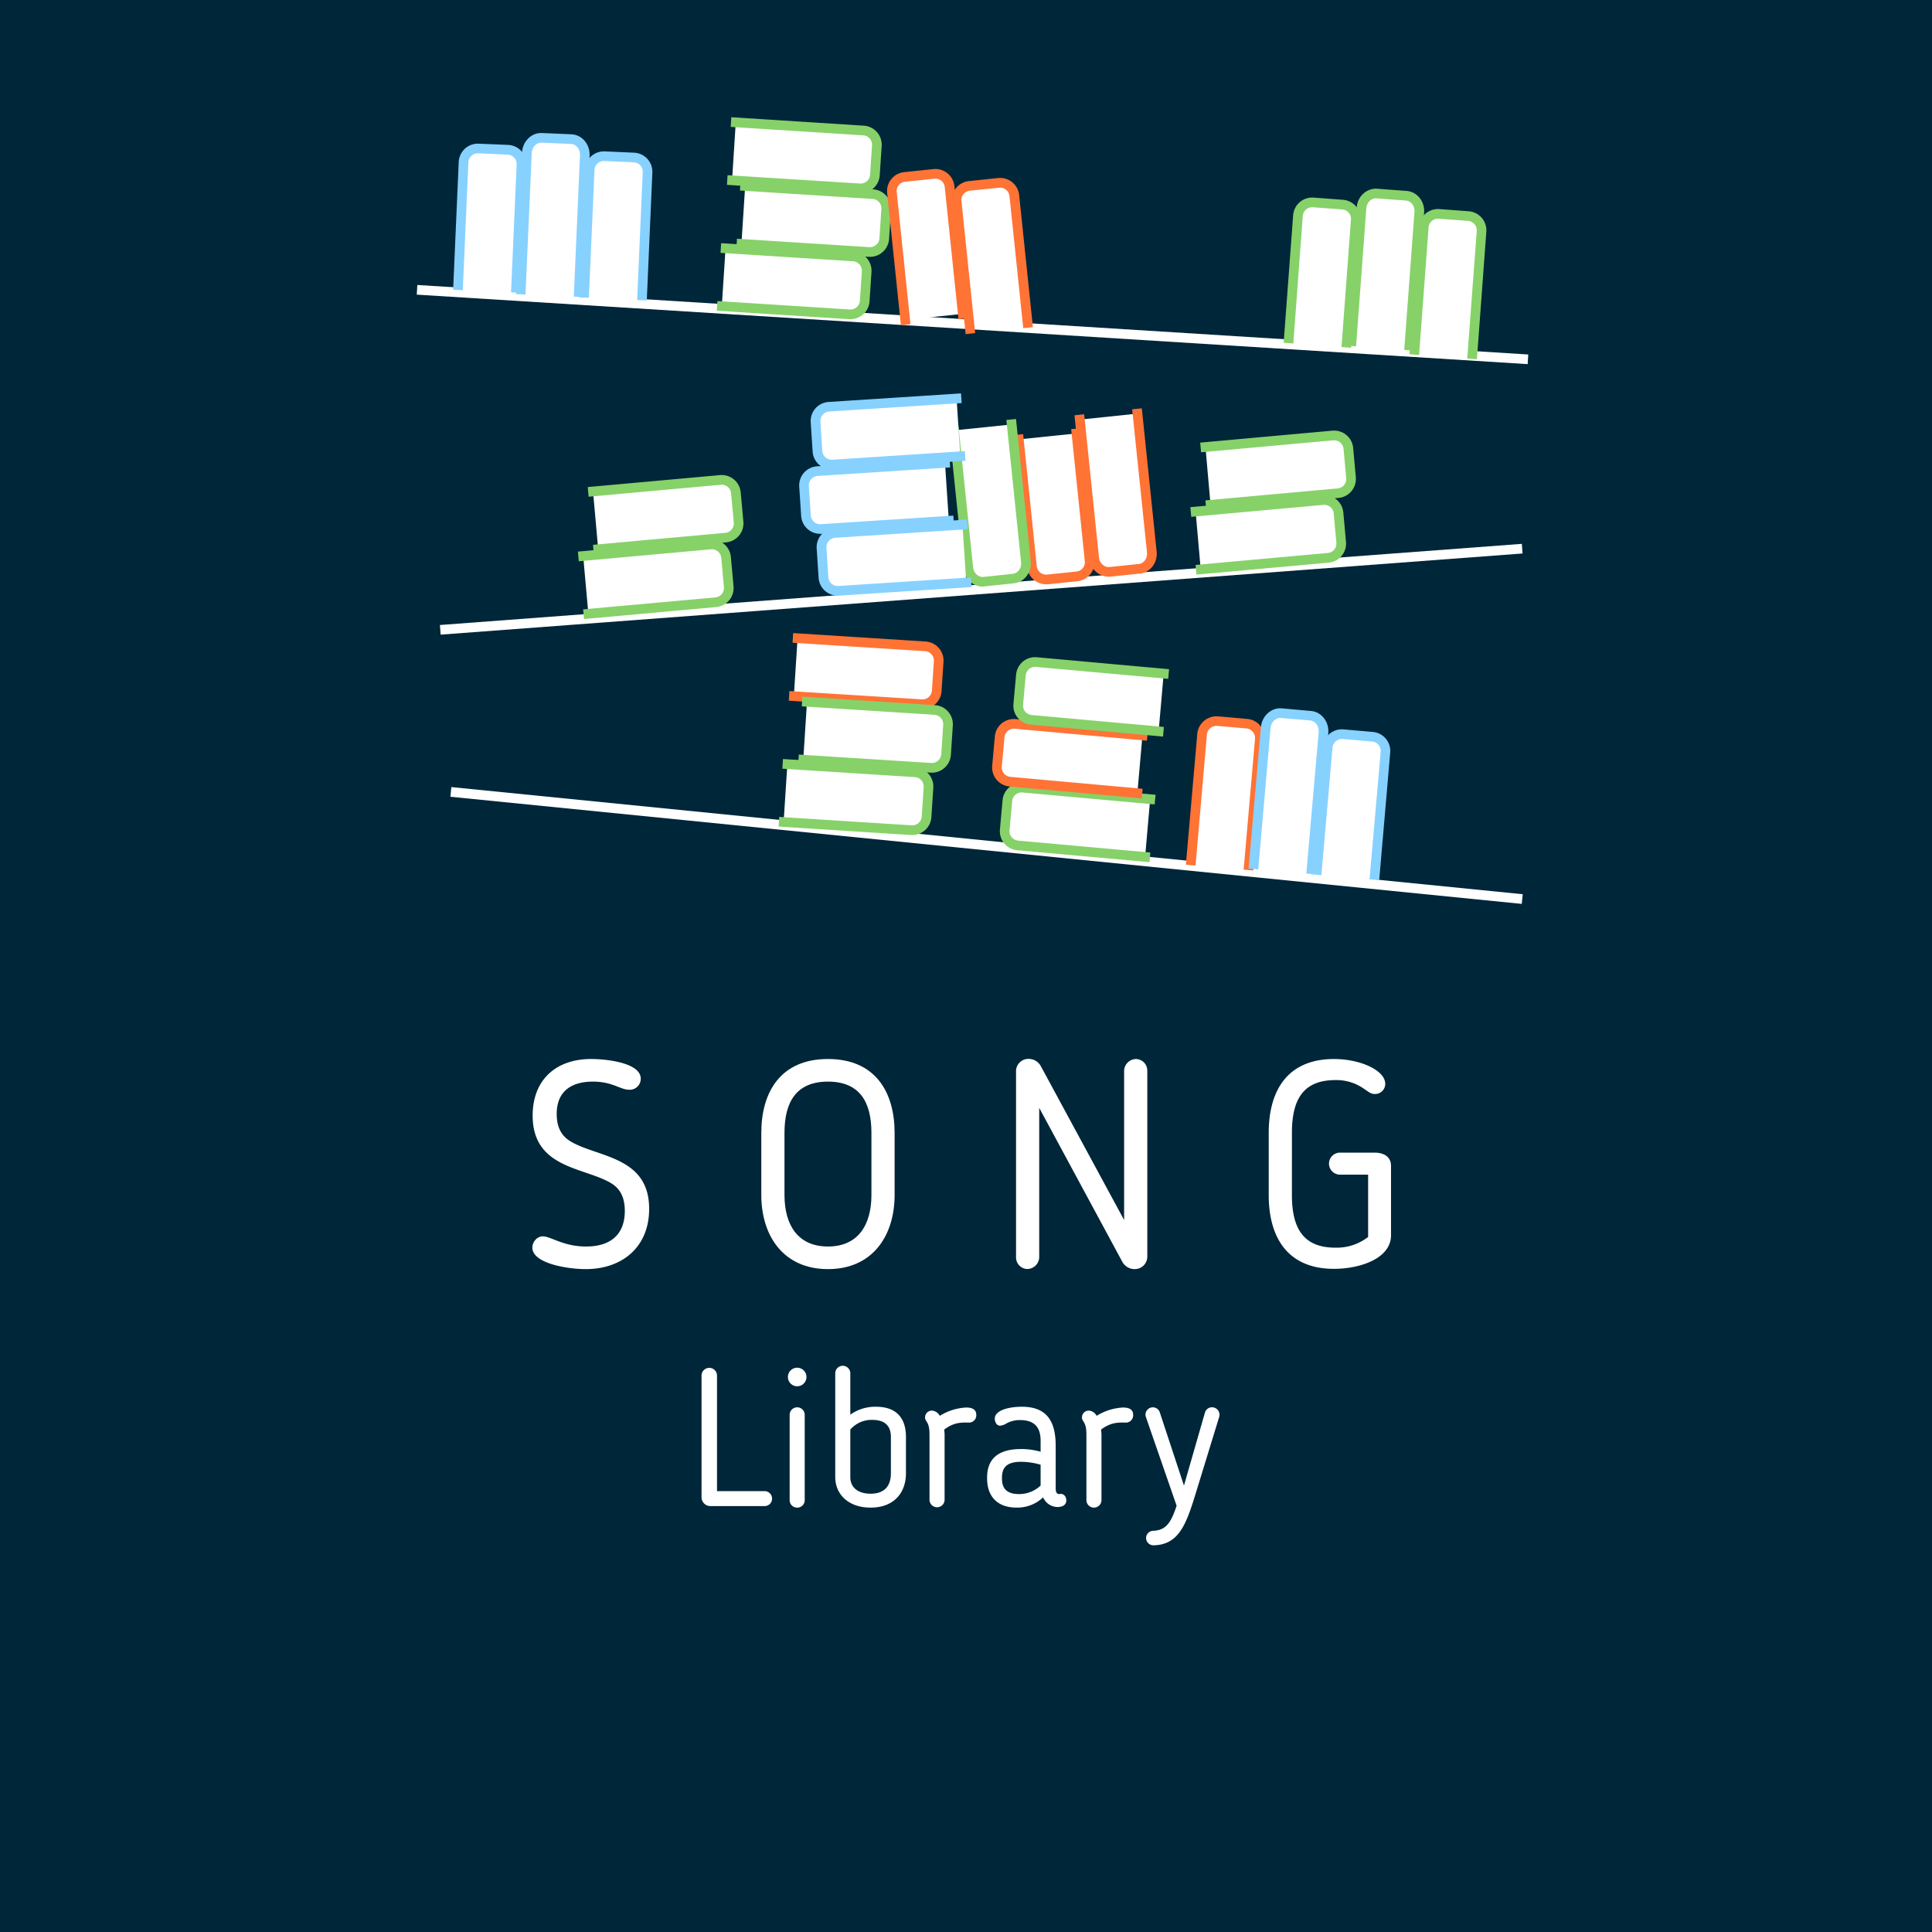 <svg id="Layer_1" data-name="Layer 1" xmlns="http://www.w3.org/2000/svg" viewBox="0 0 1000 1000"><defs><style>.cls-1{fill:#002639;}.cls-2{fill:#fff;}.cls-3{fill:none;stroke:#87d1ff;stroke-miterlimit:10;stroke-width:5px;}.cls-4{fill:#87d1ff;}.cls-5{fill:#87d169;}.cls-6{fill:#ff7335;}</style></defs><title>song-library</title><rect class="cls-1" width="1000" height="1000"/><rect class="cls-2" x="500.89" y="-120.06" width="5" height="576.13" transform="translate(304.26 659.91) rotate(-86.42)"/><rect class="cls-2" x="227.1" y="302.5" width="561.57" height="5" transform="translate(-21.39 38.84) rotate(-4.29)"/><rect class="cls-2" x="503.89" y="160.73" width="5" height="554.54" transform="matrix(0.1, -1, 1, 0.1, 22, 900.21)"/><path class="cls-3" d="M87,211.5"/><path class="cls-2" d="M237.05,150.08,240,83.92a7.4,7.4,0,0,1,7.71-7.06l15.21.67a7.39,7.39,0,0,1,7.05,7.71L267,151.39"/><path class="cls-4" d="M269.52,151.5l-5-.22,2.9-66.15a4.89,4.89,0,0,0-4.67-5.1l-15.21-.67a4.9,4.9,0,0,0-5.1,4.67l-2.9,66.16-5-.22,2.9-66.16a9.9,9.9,0,0,1,10.31-9.44L263,75a9.91,9.91,0,0,1,9.45,10.32Z"/><path class="cls-2" d="M269.49,152.33l3.21-73.15c.2-4.5,3.66-8,7.74-7.83l15.21.66c4.07.18,7.22,4,7,8.49l-3.2,73.14"/><path class="cls-4" d="M302,153.75l-5-.22,3.2-73.14a6.05,6.05,0,0,0-1.33-4.16,4.51,4.51,0,0,0-3.3-1.72l-15.21-.67a4.56,4.56,0,0,0-3.44,1.42,6.11,6.11,0,0,0-1.69,4L272,152.43l-5-.21,3.2-73.14a11,11,0,0,1,3.14-7.33,9.44,9.44,0,0,1,7.21-2.9l15.2.66A9.49,9.49,0,0,1,302.69,73a11.09,11.09,0,0,1,2.48,7.57Z"/><path class="cls-2" d="M302.31,154.07l2.9-66.15a7.39,7.39,0,0,1,7.7-7.06l15.21.66a7.39,7.39,0,0,1,7.06,7.71l-2.9,66.16"/><path class="cls-4" d="M334.78,155.5l-5-.22,2.9-66.16A4.9,4.9,0,0,0,328,84l-15.21-.67A4.92,4.92,0,0,0,307.7,88l-2.89,66.15-5-.22,2.9-66.15A9.9,9.9,0,0,1,313,78.36l15.21.67a9.89,9.89,0,0,1,9.45,10.31Z"/><path class="cls-2" d="M592.7,443.55l-66-5.95a7.38,7.38,0,0,1-6.7-8l1.37-15.16a7.39,7.39,0,0,1,8-6.7l65.95,5.95"/><path class="cls-5" d="M595,446.26l-68.44-6.17a9.89,9.89,0,0,1-9-10.74l1.37-15.16a9.89,9.89,0,0,1,10.74-9l68.44,6.18-.45,5-68.44-6.18a4.89,4.89,0,0,0-5.31,4.43l-1.37,15.16a4.89,4.89,0,0,0,4.43,5.31l68.44,6.18Z"/><path class="cls-2" d="M588.7,410.55l-66-5.95a7.38,7.38,0,0,1-6.7-8l1.37-15.16a7.39,7.39,0,0,1,8-6.7l65.95,5.95"/><path class="cls-6" d="M591,413.26l-68.44-6.17a9.89,9.89,0,0,1-9-10.74l1.37-15.16a9.89,9.89,0,0,1,10.74-9l68.44,6.18-.45,5-68.44-6.18a4.89,4.89,0,0,0-5.31,4.43l-1.37,15.16a4.89,4.89,0,0,0,4.43,5.31l68.44,6.18Z"/><path class="cls-2" d="M599.7,378.55l-66-5.95a7.38,7.38,0,0,1-6.7-8l1.37-15.16a7.39,7.39,0,0,1,8-6.7l65.95,5.95"/><path class="cls-5" d="M602,381.26l-68.44-6.17a9.89,9.89,0,0,1-9-10.74l1.37-15.16a9.89,9.89,0,0,1,10.74-9l68.44,6.18-.45,5-68.44-6.18a4.89,4.89,0,0,0-5.31,4.43l-1.37,15.16a4.89,4.89,0,0,0,4.43,5.31l68.44,6.18Z"/><path class="cls-2" d="M380.83,63.38l66.08,4.21a7.39,7.39,0,0,1,6.91,7.85l-1,15.18A7.39,7.39,0,0,1,445,97.53l-66.09-4.21"/><path class="cls-5" d="M445.49,100.05l-.64,0-68.58-4.37.32-5L445.17,95a4.89,4.89,0,0,0,5.19-4.57l1-15.19a4.88,4.88,0,0,0-4.57-5.19l-68.58-4.37.32-5,68.58,4.37a9.87,9.87,0,0,1,9.24,10.49l-1,15.19a9.9,9.9,0,0,1-9.86,9.27Z"/><path class="cls-2" d="M385.7,96.27l66.08,4.2a7.4,7.4,0,0,1,6.91,7.85l-1,15.19a7.39,7.39,0,0,1-7.84,6.9l-66.09-4.21"/><path class="cls-5" d="M450.36,132.93l-.64,0-68.58-4.37.31-5L450,127.92a4.91,4.91,0,0,0,5.2-4.57l1-15.19a4.89,4.89,0,0,0-4.57-5.19L383,98.6l.32-5L451.94,98a9.87,9.87,0,0,1,9.24,10.5l-1,15.19a9.91,9.91,0,0,1-9.86,9.26Z"/><path class="cls-2" d="M375.54,128.54l66.09,4.21a7.39,7.39,0,0,1,6.9,7.85l-1,15.19a7.39,7.39,0,0,1-7.85,6.9l-66.08-4.21"/><path class="cls-5" d="M440.2,165.21l-.64,0L371,160.82l.32-5,68.58,4.37a4.9,4.9,0,0,0,5.19-4.57l1-15.19a4.89,4.89,0,0,0-4.57-5.19l-68.58-4.37.32-5,68.58,4.37a9.89,9.89,0,0,1,9.24,10.5l-1,15.18A9.9,9.9,0,0,1,440.2,165.21Z"/><path class="cls-2" d="M306.94,254.36l65.95-6a7.39,7.39,0,0,1,8,6.69l1.37,15.16a7.39,7.39,0,0,1-6.69,8l-65.95,6"/><path class="cls-5" d="M307.37,287l-.45-5,68.44-6.19a4.89,4.89,0,0,0,4.43-5.31l-1.37-15.16a4.89,4.89,0,0,0-5.31-4.43l-68.44,6.19-.45-5,68.44-6.19a9.89,9.89,0,0,1,10.74,9L384.77,270a9.9,9.9,0,0,1-9,10.74Z"/><path class="cls-2" d="M301.85,287.81l65.95-6a7.39,7.39,0,0,1,8,6.7l1.37,15.16a7.39,7.39,0,0,1-6.69,8l-65.95,6"/><path class="cls-5" d="M302.28,320.41l-.45-5,68.44-6.19a4.88,4.88,0,0,0,4.43-5.31l-1.37-15.16a4.9,4.9,0,0,0-5.31-4.43l-68.44,6.19-.45-5,68.44-6.19a9.91,9.91,0,0,1,10.74,9l1.37,15.16a9.9,9.9,0,0,1-9,10.74Z"/><path class="cls-2" d="M623.94,231.36l65.95-6a7.39,7.39,0,0,1,8,6.69l1.37,15.16a7.39,7.39,0,0,1-6.69,8l-66,6"/><path class="cls-5" d="M624.37,264l-.45-5,68.44-6.19a4.88,4.88,0,0,0,4.43-5.31l-1.37-15.16a4.88,4.88,0,0,0-5.31-4.43l-68.44,6.19-.45-5,68.44-6.19a9.89,9.89,0,0,1,10.74,9L701.77,247a9.89,9.89,0,0,1-9,10.74Z"/><path class="cls-2" d="M618.85,264.81l65.95-6a7.39,7.39,0,0,1,8,6.7l1.37,15.16a7.39,7.39,0,0,1-6.69,8l-66,6"/><path class="cls-5" d="M619.28,297.41l-.45-5,68.44-6.19a4.88,4.88,0,0,0,4.43-5.31l-1.37-15.16a4.91,4.91,0,0,0-5.31-4.43l-68.44,6.19-.45-5,68.44-6.19a9.9,9.9,0,0,1,10.74,9l1.37,15.16a9.87,9.87,0,0,1-9,10.74Z"/><path class="cls-2" d="M468.53,165.56l-6.86-65.87a7.39,7.39,0,0,1,6.59-8.11L483.39,90a7.4,7.4,0,0,1,8.12,6.59l6.86,65.86"/><path class="cls-6" d="M466.3,168.3,459.19,100A9.9,9.9,0,0,1,468,89.09l15.14-1.57A9.9,9.9,0,0,1,494,96.33l7.11,68.35-5,.52L489,96.85a4.89,4.89,0,0,0-5.37-4.36l-15.13,1.57a4.89,4.89,0,0,0-4.36,5.37l7.12,68.35Z"/><path class="cls-2" d="M502.05,170.19l-6.86-65.86a7.4,7.4,0,0,1,6.59-8.12l15.13-1.57a7.38,7.38,0,0,1,8.12,6.58l6.86,65.86"/><path class="cls-6" d="M499.82,172.94l-7.12-68.35a9.89,9.89,0,0,1,8.82-10.86l15.14-1.58A9.9,9.9,0,0,1,527.52,101l7.11,68.35-5,.52-7.12-68.35a4.89,4.89,0,0,0-5.37-4.36L502,98.7a4.87,4.87,0,0,0-4.36,5.37l7.11,68.35Z"/><path class="cls-2" d="M412.83,330.38l66.08,4.21a7.39,7.39,0,0,1,6.91,7.85l-1,15.18a7.39,7.39,0,0,1-7.84,6.91l-66.09-4.21"/><path class="cls-6" d="M477.49,367.05l-.64,0-68.58-4.37.32-5L477.17,362a4.89,4.89,0,0,0,5.19-4.57l1-15.19a4.88,4.88,0,0,0-4.57-5.19l-68.58-4.37.32-5,68.58,4.37a9.87,9.87,0,0,1,9.24,10.49l-1,15.19a9.9,9.9,0,0,1-9.86,9.27Z"/><path class="cls-2" d="M417.7,363.27l66.08,4.2a7.4,7.4,0,0,1,6.91,7.85l-1,15.19a7.39,7.39,0,0,1-7.84,6.9l-66.09-4.21"/><path class="cls-5" d="M482.36,399.93l-.64,0-68.58-4.37.31-5L482,394.92a4.91,4.91,0,0,0,5.2-4.57l1-15.19a4.89,4.89,0,0,0-4.57-5.19L415,365.6l.32-5L483.94,365a9.87,9.87,0,0,1,9.24,10.5l-1,15.19a9.91,9.91,0,0,1-9.86,9.26Z"/><path class="cls-2" d="M407.54,395.54l66.09,4.21a7.39,7.39,0,0,1,6.9,7.85l-1,15.19a7.39,7.39,0,0,1-7.85,6.9l-66.08-4.21"/><path class="cls-5" d="M472.2,432.21l-.64,0L403,427.82l.32-5,68.58,4.37a4.9,4.9,0,0,0,5.19-4.57l1-15.19a4.89,4.89,0,0,0-4.57-5.19l-68.58-4.37.32-5,68.58,4.37a9.89,9.89,0,0,1,9.24,10.5l-1,15.18A9.9,9.9,0,0,1,472.2,432.21Z"/><path class="cls-2" d="M666.94,177.57l4.9-66a7.38,7.38,0,0,1,7.92-6.82l15.18,1.12a7.39,7.39,0,0,1,6.82,7.92l-4.9,66"/><path class="cls-5" d="M699.35,180l-5-.37,4.91-66a4.9,4.9,0,0,0-4.52-5.23l-15.18-1.13a4.9,4.9,0,0,0-5.24,4.51l-4.9,66-5-.37,4.91-66a9.88,9.88,0,0,1,10.59-9.13l15.18,1.13a9.89,9.89,0,0,1,9.13,10.59Z"/><path class="cls-2" d="M699.42,179.07l5.31-71.46c.33-4.4,3.89-7.73,8-7.43l15.18,1.13c4.07.3,7.1,4.12,6.78,8.52l-5.31,71.47"/><path class="cls-5" d="M731.83,181.48l-5-.37,5.3-71.46a5.8,5.8,0,0,0-1.2-4.06,4.61,4.61,0,0,0-3.27-1.79l-15.18-1.12c-2.68-.2-5,2.09-5.28,5.12l-5.3,71.46-5-.37,5.31-71.46c.42-5.78,5.2-10.14,10.64-9.74l15.17,1.13a9.51,9.51,0,0,1,6.81,3.66,10.76,10.76,0,0,1,2.28,7.54Z"/><path class="cls-2" d="M732,183.54l4.9-66a7.41,7.41,0,0,1,7.92-6.83L760,111.8a7.39,7.39,0,0,1,6.82,7.92l-4.9,66"/><path class="cls-5" d="M764.45,185.94l-5-.37,4.91-66a4.91,4.91,0,0,0-4.52-5.24l-15.18-1.12a4.88,4.88,0,0,0-5.23,4.51l-4.91,66-5-.37,4.9-66a9.9,9.9,0,0,1,10.6-9.13l15.17,1.13a9.89,9.89,0,0,1,9.13,10.59Z"/><path class="cls-2" d="M588.77,214.08l7.41,71.57c.46,4.42-2.46,8.33-6.52,8.75L574.52,296c-4.06.42-7.72-2.81-8.18-7.23l-7.41-71.57"/><path class="cls-6" d="M573.81,298.51a10.33,10.33,0,0,1-10-9.51l-7.66-74.06,5-.51,7.67,74.06c.31,3,2.75,5.27,5.43,5l15.14-1.56a4.58,4.58,0,0,0,3.21-1.89,5.86,5.86,0,0,0,1.08-4.12L586,211.85l5-.51,7.67,74.06a10.9,10.9,0,0,1-2,7.62,9.56,9.56,0,0,1-6.71,3.87l-15.13,1.57C574.45,298.49,574.13,298.51,573.81,298.51Z"/><path class="cls-2" d="M557.15,224.34,564,290.21a7.39,7.39,0,0,1-6.59,8.11l-15.14,1.57a7.39,7.39,0,0,1-8.11-6.59l-6.82-65.87"/><path class="cls-6" d="M541.46,302.43a9.9,9.9,0,0,1-9.82-8.88l-7.07-68.35,5-.51L536.62,293A4.89,4.89,0,0,0,542,297.4l15.14-1.57a4.87,4.87,0,0,0,4.36-5.36l-7.07-68.36,5-.51L566.46,290a9.9,9.9,0,0,1-8.82,10.86l-15.14,1.56A9.07,9.07,0,0,1,541.46,302.43Z"/><path class="cls-2" d="M523.64,219.69,531,290.83c.45,4.38-2.47,8.28-6.53,8.7l-15.14,1.56c-4.06.42-7.72-2.79-8.17-7.18l-7.37-71.14"/><path class="cls-5" d="M508.62,303.63a10.28,10.28,0,0,1-9.95-9.46l-7.62-73.63,5-.51,7.63,73.63c.31,3,2.76,5.23,5.42,4.95L524.21,297c2.69-.28,4.61-3,4.3-6l-7.62-73.62,5-.52,7.63,73.63c.59,5.75-3.34,10.88-8.76,11.44l-15.14,1.57C509.26,303.61,508.94,303.63,508.62,303.63Z"/><path class="cls-2" d="M500.14,301.51l-66.08,4.28a7.4,7.4,0,0,1-7.86-6.9l-1-15.19a7.39,7.39,0,0,1,6.9-7.85l66.08-4.27"/><path class="cls-4" d="M433.56,308.3a9.89,9.89,0,0,1-9.85-9.25l-1-15.19A9.9,9.9,0,0,1,432,273.35l68.57-4.43.33,5-68.58,4.43a4.92,4.92,0,0,0-3.36,1.66,4.83,4.83,0,0,0-1.2,3.54l1,15.19a4.87,4.87,0,0,0,5.19,4.56l68.58-4.43.32,5-68.57,4.43C434,308.3,433.78,308.3,433.56,308.3Z"/><path class="cls-2" d="M491.11,269.52,425,273.8a7.4,7.4,0,0,1-7.85-6.9l-1-15.19a7.39,7.39,0,0,1,6.9-7.85l66.08-4.28"/><path class="cls-4" d="M424.54,276.31a9.9,9.9,0,0,1-9.86-9.25l-1-15.19a9.9,9.9,0,0,1,9.23-10.51l68.57-4.43.33,5-68.58,4.43a4.91,4.91,0,0,0-4.57,5.2l1,15.19a4.89,4.89,0,0,0,5.19,4.56l68.58-4.43.32,5-68.57,4.43C425,276.31,424.75,276.31,424.54,276.31Z"/><path class="cls-2" d="M497.05,236.21,431,240.48a7.37,7.37,0,0,1-7.85-6.89l-1-15.19a7.39,7.39,0,0,1,6.9-7.85l66.08-4.28"/><path class="cls-4" d="M430.48,243a9.89,9.89,0,0,1-9.86-9.25l-1-15.19a9.91,9.91,0,0,1,9.23-10.51l68.58-4.43.32,5L429.19,213a4.9,4.9,0,0,0-4.56,5.2l1,15.19a4.89,4.89,0,0,0,5.2,4.56l68.57-4.44.33,5L431.13,243Z"/><path class="cls-2" d="M616.32,447.73l5.89-67.6a7.5,7.5,0,0,1,8-6.91l15.17,1.33a7.48,7.48,0,0,1,6.7,8.18l-5.89,67.61"/><path class="cls-6" d="M648.7,450.55l-5-.43,5.89-67.6a5.14,5.14,0,0,0-1.13-3.73,4.77,4.77,0,0,0-3.3-1.75L630,375.72a5,5,0,0,0-5.32,4.62L618.81,448l-5-.44,5.89-67.6a10,10,0,0,1,10.73-9.18l15.16,1.33a9.67,9.67,0,0,1,6.73,3.57,10.07,10.07,0,0,1,2.25,7.32Z"/><path class="cls-2" d="M648.77,449.77l6.38-73.13c.39-4.5,4-7.87,8.07-7.51l15.16,1.32c4.07.35,7,4.29,6.65,8.8l-6.37,73.12"/><path class="cls-4" d="M681.15,452.59l-5-.43L682.54,379c.28-3.12-1.69-5.86-4.37-6.09L663,371.62c-2.69-.23-5.09,2.12-5.36,5.24L651.26,450l-5-.44,6.38-73.12c.51-5.88,5.36-10.26,10.78-9.8L678.6,368c5.43.47,9.44,5.63,8.92,11.51Z"/><path class="cls-2" d="M681.5,452.72l5.75-66a7.39,7.39,0,0,1,8-6.72l15.17,1.32a7.4,7.4,0,0,1,6.72,8l-5.75,66"/><path class="cls-4" d="M713.88,455.54l-5-.43,5.75-66a4.9,4.9,0,0,0-4.45-5.3L695,382.52a4.9,4.9,0,0,0-5.3,4.45l-5.75,66-5-.44,5.75-66a9.89,9.89,0,0,1,10.71-9l15.16,1.32a9.89,9.89,0,0,1,9,10.71Z"/><path class="cls-2" d="M314.85,611.59c-14.25-7.5-39.15-7.65-39.15-34.2,0-18.15,11.7-29.25,30.3-29.25,7.5,0,25.65,1.81,25.65,10.2a5.68,5.68,0,0,1-6,5.7c-4.65,0-8.55-4.2-18.75-4.2-9.6,0-18.75,3.75-18.75,16.8,0,9.9,5.25,13.2,8.7,15,14.4,7.5,39.15,7.8,39.15,34.05,0,19.8-13.95,31.2-32.85,31.2-9.6,0-27.6-3-27.6-11.1,0-3,2.4-5.85,5.4-5.85,4.2,0,10.65,5.25,22.35,5.25,13.35,0,20.1-6.75,20.1-18.45C323.4,617,318.6,613.54,314.85,611.59Z"/><path class="cls-2" d="M394.05,618.49v-32.1c0-20.85,9.75-38.25,34.5-38.25s34.5,17.4,34.5,38.25v32.1c0,21.3-11.55,38.4-34.5,38.4S394.05,639.79,394.05,618.49Zm12-32.1v32.1c0,15.75,7.05,26.7,22.5,26.7s22.5-11,22.5-26.7v-32.1c0-15.9-6-26.55-22.5-26.55S406.05,570.49,406.05,586.39Z"/><path class="cls-2" d="M581.09,653.44l-43.19-80v77.25a6.28,6.28,0,0,1-6.15,6.15,6,6,0,0,1-5.85-6.15v-96a6.36,6.36,0,0,1,6.45-6.61,7.19,7.19,0,0,1,6.3,3.61l43.19,79.79V554.29a6.28,6.28,0,0,1,6.15-6.15,6,6,0,0,1,5.85,6.15v96a6.47,6.47,0,0,1-6.6,6.6A7.31,7.31,0,0,1,581.09,653.44Z"/><path class="cls-2" d="M668.69,618.49c0,16.8,5.55,27.3,22.5,27.3a26.42,26.42,0,0,0,16.95-5.55V608H693.59a5.7,5.7,0,0,1,0-11.4h17.85c4.8,0,8.55,2.1,8.55,6.9v35.85c0,12.15-16.2,17.4-29.55,17.4-23.1,0-33.75-15.15-33.75-38.25v-32.1c0-23.1,10.65-38.25,33.75-38.25C704.09,548.14,717,554,717,561a5.25,5.25,0,0,1-5.4,5.25c-2.1,0-3-1-5.4-2.55a24.75,24.75,0,0,0-15-4.65c-17,0-22.5,10.5-22.5,27.3Z"/><path class="cls-2" d="M395.82,779.54h-28.2a4.55,4.55,0,0,1-4.5-4.5V712a4,4,0,0,1,8,0v59.81h24.7a3.86,3.86,0,0,1,3.8,3.8A3.82,3.82,0,0,1,395.82,779.54Z"/><path class="cls-2" d="M412.62,717.53a4.8,4.8,0,0,1-4.8-4.8,4.8,4.8,0,1,1,9.6,0A4.8,4.8,0,0,1,412.62,717.53Zm0,62.81a3.84,3.84,0,0,1-3.9-3.9V732.33a3.9,3.9,0,1,1,7.8,0v44.11A3.84,3.84,0,0,1,412.62,780.34Z"/><path class="cls-2" d="M432.32,710.83a3.9,3.9,0,0,1,7.8,0v21.4a22.14,22.14,0,0,1,13.3-4.1c11.4,0,15.5,6.8,15.5,15.6v18.81c0,10-6.1,17.8-18.3,17.8-11.6,0-18.3-7-18.3-15.8Zm7.8,53.71c0,5.4,4,8.6,10.5,8.6,7.2,0,10.5-4,10.5-10.6V743.73c0-5.5-2.9-8.8-9.6-8.8a14.55,14.55,0,0,0-11.4,5Z"/><path class="cls-2" d="M488.92,776.44a3.91,3.91,0,0,1-7.81,0V742.63c0-3.3-.39-5.2-1.59-7a3.17,3.17,0,0,1-.71-2,3.51,3.51,0,0,1,3.61-3.5,5,5,0,0,1,4,2.7,28.66,28.66,0,0,1,13.7-4.3c4,0,5.2,1.7,5.2,3.8a3.75,3.75,0,0,1-3.9,4c-4.1-.1-7.7-.1-12.7,3.6.1,1,.2,1.9.2,2.7Z"/><path class="cls-2" d="M538.62,745.73c0-7.3-3.5-10.7-10.7-10.7a14,14,0,0,0-7.6,2.1,7.22,7.22,0,0,1-2.6.8c-1.9,0-2.7-1.8-2.8-3.3-.4-4.6,7.1-6.5,14-6.5,12.5,0,17.5,7,17.5,20.2v22q0,3,1.8,3c.3,0,.4-.1.8-.1,1.9,0,2.9,1.7,2.9,3.4,0,2.5-2.3,3.4-4.5,3.4a8.24,8.24,0,0,1-7.5-5,19.44,19.44,0,0,1-13.7,5.3c-10.3,0-15.3-6.1-15.3-15.1v-.41c0-9.8,5.8-14.8,17.6-14.8a36.25,36.25,0,0,1,10.1,1.4Zm-20,19.21v.39c0,4.71,2.1,8,8.8,8a16.22,16.22,0,0,0,11.2-4.4V758.13a37.6,37.6,0,0,0-10.2-1.5C520.22,756.63,518.62,760.43,518.62,764.94Z"/><path class="cls-2" d="M570.12,776.44a3.9,3.9,0,0,1-7.8,0V742.63c0-3.3-.4-5.2-1.6-7a3.22,3.22,0,0,1-.7-2,3.5,3.5,0,0,1,3.6-3.5,5,5,0,0,1,4,2.7,28.66,28.66,0,0,1,13.7-4.3c4,0,5.2,1.7,5.2,3.8a3.75,3.75,0,0,1-3.9,4c-4.1-.1-7.7-.1-12.7,3.6.1,1,.2,1.9.2,2.7Z"/><path class="cls-2" d="M618.82,773.24c-4.81,15.6-8.61,26.3-21.61,26.6a3.79,3.79,0,0,1-4-3.8,3.75,3.75,0,0,1,3.7-3.7c6.3-.3,9.1-3.7,12.1-13l-15.9-45.91a3.18,3.18,0,0,1-.2-1.4,3.8,3.8,0,0,1,7.4-1l12.5,37.91L623.72,731a3.8,3.8,0,0,1,3.6-2.6,3.9,3.9,0,0,1,3.9,3.9,5,5,0,0,1-.2,1.2Z"/></svg>